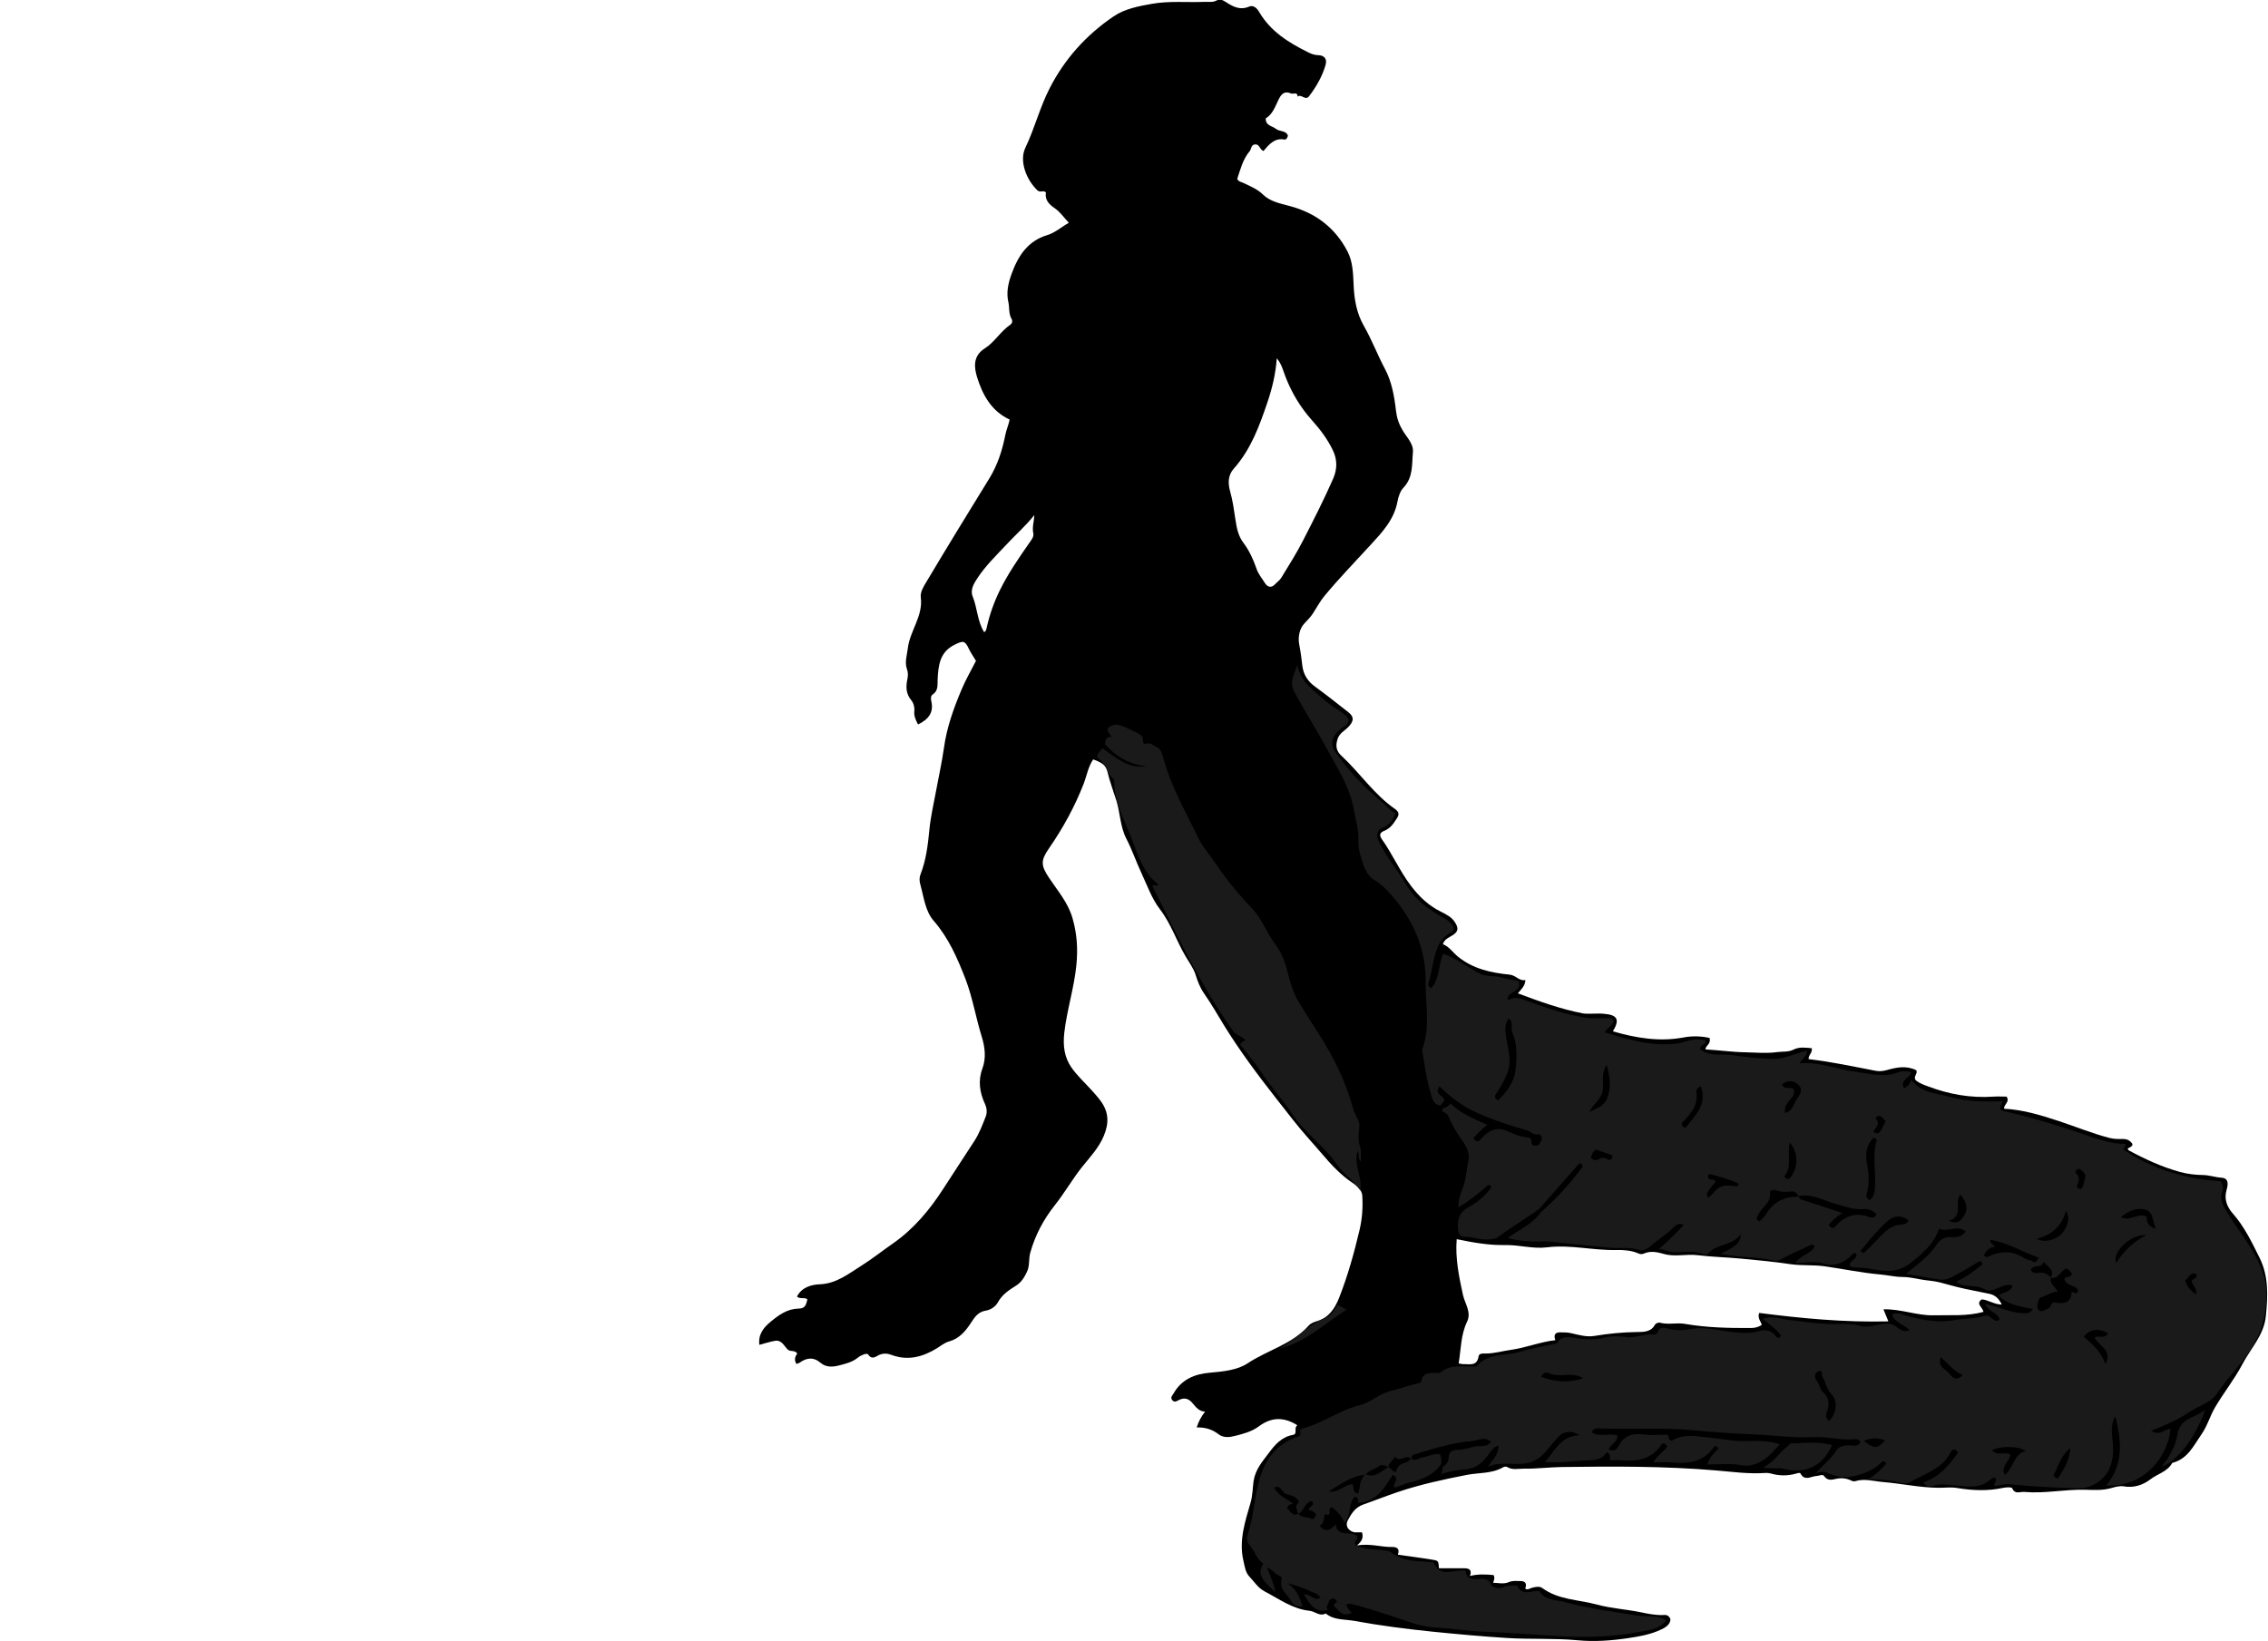 <?xml version="1.0" encoding="utf-8"?>
<!-- Generator: Adobe Illustrator 24.0.2, SVG Export Plug-In . SVG Version: 6.00 Build 0)  -->
<svg version="1.1" id="Layer_1" xmlns="http://www.w3.org/2000/svg" xmlns:xlink="http://www.w3.org/1999/xlink" x="0px" y="0px"
	 width="219.56" height="158.87" viewBox="0 0 219.56 158.87" style="enable-background:new 0 0 219.56 158.87;" xml:space="preserve">
<style type="text/css">
	.st0{fill:#1A1A1A;}
</style>
<g>
	<path d="M131.85,148.35c0.15,0.48,0.04,0.82-0.48,1.27c1.31-0.21,2.32,0.17,3.37,0.15c0.54-0.01,0.78,0.2,0.58,0.75
		c1.13,0.16,2.26,0.3,3.39,0.49c0.55,0.09,0.54,0.13,0.59,0.82c0.82,0,1.64,0,2.46,0c0.52,0,0.75,0.21,0.54,0.75
		c0.78-0.2,1.54-0.16,2.29-0.09c0.14,0.27,0.05,0.49-0.05,0.74c0.54,0.03,1.06,0.15,1.54-0.06c0.37-0.16,0.74-0.1,1.11-0.1
		c0.52,0,0.63,0.29,0.46,0.73c0.25,0.17,0.44-0.02,0.66-0.08c0.33-0.09,0.74-0.17,1,0.03c1.57,1.15,3.49,1.11,5.26,1.59
		c1.4,0.38,2.85,0.46,4.26,0.75c0.68,0.14,1.39,0.29,2.11,0.27c0.27-0.01,0.57-0.07,0.77,0.39c0,0.45-0.35,0.75-0.83,0.98
		c-1.04,0.51-2.17,0.7-3.29,0.87c-1.62,0.24-3.26,0.36-4.89,0.2c-2.28-0.21-4.57-0.07-6.85-0.22c-2.4-0.15-4.79-0.37-7.18-0.61
		c-2.54-0.26-5.09-0.59-7.6-1.05c-0.91-0.16-1.93-0.05-2.73-0.71c-0.59,0.32-1.04-0.21-1.56-0.26c-1.65-0.17-2.94-1.14-4.34-1.87
		c-0.67-0.35-1.01-0.94-1.48-1.43c-0.39-0.4-0.46-0.98-0.59-1.55c-0.46-1.99,0.18-3.81,0.7-5.64c0.2-0.7,0.19-1.4,0.29-2.09
		c0.18-1.13,0.86-1.88,1.47-2.7c0.59-0.8,1.25-1.56,2.33-1.75c0.51-0.09,0.04-0.69,0.44-0.93c-1.33-0.84-2.53-0.79-3.73,0.1
		c-0.68,0.51-1.52,0.73-2.32,0.93c-0.49,0.13-1.11,0.21-1.58-0.16c-0.61-0.47-1.29-0.69-2.12-0.66c0.18-0.59,0.44-1.05,0.81-1.53
		c-0.56-0.03-0.86-0.4-1.15-0.75c-0.39-0.48-0.79-0.68-1.4-0.37c-0.15,0.08-0.41,0.28-0.63,0c-0.22-0.28,0.04-0.47,0.13-0.64
		c0.76-1.35,2.04-1.89,3.5-2.01c1.28-0.11,2.68-0.25,3.67-0.91c1.93-1.28,4.3-1.84,5.89-3.63c0.23-0.26,0.57-0.38,0.88-0.47
		c1.11-0.35,1.67-1.21,2.07-2.2c0.85-2.15,1.47-4.38,2-6.63c0.25-1.07,0.33-2.18,0.26-3.27c-0.04-0.71-0.71-1.1-1.2-1.45
		c-1.53-1.08-2.61-2.58-3.84-3.93c-1.17-1.3-2.23-2.71-3.31-4.08c-1.78-2.27-3.51-4.59-5.03-7.05c-0.63-1.03-1.23-2.09-1.92-3.07
		c-0.42-0.61-0.63-1.18-0.84-1.85c-0.19-0.6-0.62-1.18-0.96-1.76c-0.88-1.49-1.41-3.16-2.49-4.57c-0.79-1.02-1.23-2.31-1.79-3.5
		c-0.51-1.09-0.9-2.24-1.45-3.31c-0.61-1.17-0.6-2.47-0.97-3.69c-0.3-0.96-0.66-1.9-0.89-2.88c-0.16-0.67-0.75-0.9-1.36-1.13
		c-0.49,0.71-0.62,1.58-0.93,2.38c-0.86,2.2-1.98,4.25-3.32,6.19c-0.85,1.22-0.83,1.68-0.03,2.89c0.83,1.25,1.84,2.4,2.27,3.89
		c0.44,1.5,0.54,2.99,0.38,4.58c-0.22,2.22-0.92,4.34-1.17,6.55c-0.14,1.27,0.01,2.35,0.68,3.33c0.55,0.8,1.3,1.48,1.96,2.21
		c0.32,0.35,0.63,0.7,0.91,1.09c0.77,1.07,0.78,2.13,0.28,3.33c-0.49,1.18-1.33,2.05-2.1,3.01c-0.94,1.18-1.69,2.51-2.63,3.69
		c-1.1,1.39-1.91,2.9-2.39,4.61c-0.18,0.62-0.03,1.27-0.33,1.88c-0.26,0.54-0.54,1-1.05,1.32c-0.69,0.43-1.35,0.87-1.76,1.62
		c-0.23,0.42-0.72,0.73-1.13,0.79c-0.76,0.12-1.09,0.6-1.44,1.14c-0.54,0.83-1.13,1.57-2.17,1.86c-0.44,0.12-0.82,0.45-1.22,0.69
		c-1.34,0.81-2.78,1.19-4.32,0.61c-0.41-0.15-0.76-0.18-1.17-0.02c-0.35,0.14-0.71,0.56-1.12-0.04c-0.1-0.15-0.69,0.08-0.97,0.31
		c-0.57,0.47-1.27,0.62-1.94,0.79c-0.56,0.14-1.19,0.14-1.66-0.26c-0.71-0.61-1.37-0.52-2.07-0.02c-0.08,0.05-0.18,0.07-0.29,0.11
		c-0.24-0.38-0.14-0.72,0.08-1c-0.24-0.39-0.66-0.13-0.94-0.41c-0.34-0.34-0.58-0.93-1.2-0.83c-0.49,0.08-0.96,0.24-1.53,0.39
		c-0.13-1.02,0.43-1.7,1.11-2.25c0.78-0.64,1.58-1.23,2.68-1.26c0.58-0.01,0.71-0.24,0.86-0.89c-0.27-0.24-0.67,0.01-1.01-0.27
		c0.46-0.91,1.41-1.16,2.19-1.19c1.62-0.06,2.77-1,4-1.77c1.07-0.67,2.07-1.47,3.11-2.19c2-1.39,3.55-3.25,4.86-5.28
		c0.99-1.55,2.02-3.09,3.02-4.64c0.47-0.73,0.78-1.56,1.1-2.37c0.14-0.37,0.11-0.78-0.07-1.19c-0.52-1.11-0.7-2.27-0.26-3.44
		c0.39-1.05,0.24-2.12-0.06-3.09c-0.58-1.86-0.88-3.78-1.58-5.6c-0.78-2.01-1.62-3.95-3.07-5.62c-0.82-0.94-0.95-2.26-1.28-3.45
		c-0.1-0.36-0.14-0.67,0-1.04c0.54-1.39,0.72-2.85,0.86-4.33c0.12-1.23,0.4-2.45,0.63-3.67c0.26-1.42,0.58-2.83,0.78-4.25
		c0.27-1.98,0.94-3.84,1.71-5.66c0.39-0.93,0.9-1.81,1.39-2.77c-0.21-0.37-0.49-0.74-0.69-1.17c-0.39-0.83-0.57-0.79-1.4-0.38
		c-1.42,0.71-1.55,1.99-1.62,3.32c-0.03,0.54,0.09,1.1-0.47,1.48c-0.23,0.15-0.19,0.45-0.14,0.67c0.25,1.12-0.31,1.76-1.29,2.24
		c-0.21-0.4-0.41-0.82-0.36-1.29c0.05-0.4-0.1-0.83-0.29-1.05c-0.55-0.67-0.53-1.35-0.37-2.11c0.06-0.3,0.06-0.59-0.05-0.9
		c-0.24-0.68,0-1.33,0.08-2.01c0.2-1.71,1.49-3.12,1.26-4.93c-0.07-0.54,0.27-1.06,0.53-1.5c2.01-3.37,4.06-6.72,6.12-10.06
		c0.8-1.31,1.25-2.74,1.54-4.22c0.1-0.49,0.31-0.94,0.41-1.45c-1.78-0.82-2.64-2.43-3.16-4.13c-0.26-0.87-0.44-2.01,0.75-2.76
		c0.94-0.59,1.53-1.65,2.47-2.29c0.22-0.15,0.22-0.41,0.14-0.54c-0.32-0.52-0.2-1.13-0.33-1.68c-0.2-0.88-0.02-1.78,0.31-2.68
		c0.64-1.77,1.56-3.2,3.46-3.78c0.79-0.24,1.38-0.8,2.09-1.19c-0.47-0.5-0.84-1.05-1.35-1.4c-0.59-0.4-0.98-0.82-0.87-1.54
		c-0.25-0.26-0.53,0.07-0.83-0.21c-1.07-1.02-1.77-2.84-1.16-4.11c0.9-1.88,1.4-3.91,2.35-5.76c1.46-2.86,3.56-5.18,6.2-6.97
		c1.08-0.73,2.4-0.98,3.7-1.21c1.7-0.3,3.4-0.12,5.1-0.19c0.4-0.02,0.8,0.08,1.2-0.15c0.25-0.14,0.55-0.04,0.85,0.16
		c0.67,0.44,1.37,0.83,2.26,0.45c0.4-0.17,0.74,0.12,0.97,0.51c1.1,1.89,2.86,2.98,4.74,3.91c0.3,0.15,0.6,0.27,0.96,0.28
		c0.64,0.01,0.9,0.38,0.73,0.96c-0.32,1.1-0.89,2.08-1.58,3c-0.38,0.51-0.77-0.26-1.12,0.06c-0.01-0.51-0.42-0.22-0.64-0.31
		c-0.57-0.25-0.9-0.02-1.17,0.52c-0.35,0.68-0.57,1.47-1.28,1.89c-0.01,0.73,0.63,0.72,0.98,1.01c0.35,0.29,0.97,0.13,1.17,0.66
		c-0.04,0.21-0.18,0.41-0.32,0.38c-0.99-0.19-1.51,0.49-2.05,1.11c-0.38-0.15-0.36-0.66-0.79-0.64c-0.43,0.02-0.36,0.43-0.54,0.65
		c-0.67,0.79-0.9,1.78-1.21,2.69c0.14,0.28,0.39,0.29,0.6,0.39c0.66,0.32,1.35,0.59,1.9,1.13c0.69,0.67,1.66,0.86,2.56,1.1
		c2.52,0.66,4.42,2.1,5.62,4.41c0.52,1,0.54,2.15,0.59,3.25c0.06,1.4,0.29,2.72,0.99,3.95c0.77,1.34,1.31,2.79,2.04,4.16
		c0.66,1.23,0.91,2.66,1.07,4.05c0.08,0.7,0.28,1.29,0.63,1.88c0.4,0.69,1.09,1.33,1.01,2.14c-0.11,1.17,0.04,2.43-0.91,3.43
		c-0.33,0.34-0.5,0.89-0.59,1.37c-0.33,1.76-1.52,3-2.64,4.22c-1.48,1.62-3.01,3.19-4.41,4.88c-0.43,0.51-0.74,1.11-1.11,1.68
		c-0.23,0.36-0.53,0.67-0.83,0.98c-0.52,0.54-0.65,1.38-0.51,2.09c0.13,0.66,0.22,1.34,0.29,1.98c0.1,0.96,0.6,1.61,1.27,2.09
		c1.09,0.79,2.14,1.63,3.2,2.46c0.57,0.45,0.54,0.88-0.08,1.49c-0.34,0.34-0.77,0.51-0.97,1.09c-0.23,0.69-0.11,1.18,0.34,1.6
		c1.8,1.66,3.17,3.76,5.2,5.17c0.44,0.31,0.42,0.58,0.2,0.91c-0.31,0.48-0.61,0.96-1.19,1.2c-0.35,0.14-0.61,0.34-0.27,0.82
		c1.03,1.45,1.74,3.1,2.82,4.52c0.79,1.04,1.71,1.92,2.89,2.5c0.53,0.27,1.07,0.52,1.4,1.08c0.33,0.55,0.29,0.86-0.28,1.22
		c-0.34,0.22-0.75,0.34-0.92,0.85c0.6,0.23,0.95,0.78,1.44,1.19c1.48,1.21,3.23,1.58,5.03,1.76c0.6,0.06,0.92,0.65,1.52,0.52
		c-0.03,0.59-0.41,0.9-0.73,1.29c2.08,0.78,4.13,1.52,6.29,1.94c0.27,0.05,0.55,0.02,0.82,0.03c0.41,0,0.83-0.03,1.23,0.01
		c1.31,0.11,1.54,0.56,0.86,1.7c2.26,0.65,4.5,1.03,6.85,0.59c0.83-0.16,1.74-0.13,2.51,0.05c0.16,0.62-0.39,0.7-0.4,1.11
		c1.31,0.07,2.61,0.26,3.93,0.28c1,0.02,2,0.12,3-0.02c0.53-0.07,1.1,0.01,1.59-0.24c0.59-0.3,1.18-0.18,1.77-0.14
		c0.1,0.44-0.35,0.68-0.3,1.06c2.19,0.25,4.34,0.72,6.49,1.13c0.36,0.07,0.73,0.03,1.11-0.08c0.9-0.25,1.83-0.45,2.79,0.01
		c0.28,0.29-0.42,0.7,0.07,1.06c0.34,0.24,0.7,0.37,1.08,0.51c2.05,0.78,4.16,1.15,6.35,1c0.44-0.03,0.88,0,1.27,0
		c0.34,0.52-0.24,0.71-0.25,1.17c1.81,0.09,3.53,0.61,5.23,1.17c1.65,0.54,3.26,1.21,4.95,1.65c0.45,0.12,0.88,0.12,1.31,0.11
		c0.43-0.01,0.72,0.15,0.95,0.49c-0.01,0.29-0.31,0.3-0.47,0.46c0.04,0.06,0.07,0.13,0.12,0.16c1.59,0.86,3.23,1.61,4.97,2.09
		c0.71,0.19,1.46,0.28,2.2,0.29c0.62,0.01,1.19,0.22,1.81,0.26c0.79,0.05,0.58,0.83,0.47,1.22c-0.26,0.9,0.1,1.66,0.59,2.22
		c1.14,1.29,1.86,2.8,2.61,4.31c0.9,1.81,0.8,3.72,0.61,5.65c-0.18,1.84-1.48,3.14-2.28,4.67c-0.76,1.45-1.81,2.75-2.64,4.17
		c-0.49,0.83-0.74,1.79-1.31,2.6c-0.77,1.11-1.34,2.4-2.83,2.77c-0.46,0.86-1.44,1.06-2.14,1.61c-0.68,0.52-1.58,0.84-2.56,0.66
		c-0.35-0.06-0.81,0.05-1.17,0.16c-0.88,0.26-1.76,0.19-2.64,0.17c-1.95-0.04-3.87,0.39-5.82,0.21c-0.39-0.04-0.9,0.28-1.17-0.36
		c-0.05-0.12-0.59-0.09-0.88-0.03c-1.49,0.32-2.96,0.26-4.45,0.01c-0.6-0.1-1.23-0.01-1.85-0.02c-1.8-0.02-3.55-0.41-5.33-0.56
		c-0.88-0.07-1.78-0.36-2.68-0.08c-0.11,0.04-0.28,0-0.39-0.06c-0.5-0.24-0.98-0.28-1.53-0.15c-0.34,0.08-0.78,0.18-1.09-0.28
		c-0.15-0.22-0.49-0.02-0.75-0.01c-0.51,0.02-1.13,0.53-1.54-0.24c-0.06-0.12-0.3-0.03-0.48,0.02c-0.77,0.21-1.54,0.21-2.31,0
		c-0.24-0.07-0.47-0.09-0.71-0.07c-1.57,0.1-3.14-0.12-4.69-0.25c-4.98-0.42-9.96-0.4-14.94-0.33c-1.21,0.02-2.44,0.18-3.66,0.16
		c-0.53-0.01-1.09,0.16-1.6-0.16c-0.09-0.06-0.29-0.04-0.39,0.02c-1.09,0.64-2.34,0.51-3.51,0.74c-2.27,0.44-4.52,0.93-6.72,1.67
		c-1.12,0.38-2.22,0.82-3.34,1.21c-0.78,0.28-1.14,0.9-1.48,1.53c-0.27,0.51,0.05,1.01,0.63,1.15
		C131.39,148.36,131.6,148.34,131.85,148.35z M193.79,126.3c-0.29-0.57-0.62-0.93-1.26-1.05c-0.77-0.15-1.54-0.31-2.3-0.47
		c-0.81-0.17-1.64-0.42-2.46-0.63c-0.63-0.16-1.29-0.17-1.93-0.3c-0.55-0.11-1.17-0.22-1.66-0.22c-0.74,0-1.43-0.18-2.14-0.24
		c-1.8-0.16-3.58-0.53-5.37-0.79c-1.12-0.16-2.25-0.05-3.35-0.21c-1.6-0.24-3.22-0.39-4.82-0.54c-1.38-0.13-2.8-0.16-4.16-0.33
		c-1.1-0.13-2.19,0.19-3.27-0.12c-0.64-0.18-1.3-0.33-1.97-0.02c-0.14,0.06-0.36,0.04-0.5-0.03c-0.67-0.3-1.43-0.34-2.08-0.33
		c-2.26,0.06-4.49-0.54-6.76-0.26c-1.37,0.17-2.7-0.25-4.07-0.22c-1.55,0.03-3.08-0.24-4.67-0.57c-0.15,1.85,0.22,3.63,0.61,5.41
		c0.19,0.85,0.84,1.66,0.39,2.59c-0.61,1.27-0.58,2.66-0.81,4.03c0.18,0.03,0.31,0.07,0.44,0.07c0.61-0.02,1.34,0.23,1.49-0.76
		c0.05-0.31,0.43-0.27,0.71-0.27c0.81,0,1.59-0.24,2.39-0.35c1.47-0.2,2.85-0.78,4.33-0.94c-0.17-0.46-0.07-0.76,0.46-0.76
		c0.37,0,0.73,0,1.11,0.09c0.72,0.17,1.49,0.38,2.19,0.26c1.38-0.23,2.74-0.36,4.14-0.38c0.63-0.01,1.36,0.02,1.75-0.72
		c0.06-0.11,0.32-0.22,0.45-0.19c0.81,0.23,1.64-0.02,2.44,0.12c2.12,0.37,4.26,0.41,6.4,0.4c0.39,0,0.73-0.09,1.04-0.3
		c-0.08-0.35-0.43-0.63-0.25-1.16c4.11,0.53,8.25,0.92,12.51,0.82c-0.17-0.42-0.28-0.69-0.48-1.17c1.71-0.04,3.23,0.61,4.82,0.58
		c1.62-0.04,3.24,0.11,4.86-0.33c-0.04-0.43-0.8-0.77-0.16-1.21C192.5,125.85,193.06,126.3,193.79,126.3z M123.6,34.69
		c-0.1,1.47-0.43,2.86-0.9,4.25c-0.78,2.3-1.6,4.56-3.25,6.42c-0.57,0.63-0.59,1.4-0.37,2.19c0.26,0.91,0.38,1.84,0.52,2.76
		c0.12,0.79,0.26,1.56,0.77,2.24c0.57,0.75,0.96,1.62,1.27,2.51c0.18,0.53,0.53,0.93,0.81,1.38c0.25,0.4,0.62,0.53,1.01,0.1
		c0.18-0.2,0.43-0.36,0.57-0.59c0.73-1.2,1.49-2.39,2.13-3.65c1.01-1.97,2.02-3.95,2.91-5.98c0.41-0.95,0.38-1.88-0.05-2.75
		c-0.51-1.06-1.23-2.01-2.01-2.88c-1.09-1.22-1.91-2.57-2.52-4.1C124.23,35.95,124.09,35.24,123.6,34.69z M100.13,49.87
		c-0.87,1.09-1.9,1.98-2.82,2.98c-0.94,1-1.92,1.96-2.68,3.11c-0.34,0.52-0.73,1.13-0.47,1.78c0.46,1.13,0.45,2.4,1.11,3.46
		c0.19-0.08,0.21-0.27,0.26-0.48c0.28-1.25,0.71-2.45,1.27-3.59c0.8-1.62,1.83-3.11,2.86-4.59c0.19-0.28,0.44-0.55,0.37-0.91
		C99.9,51.03,100.11,50.48,100.13,49.87z"/>
	<path class="st0" d="M139.53,141.72c-0.75,1.08-1.84,1.54-3.09,1.81c-0.5,0.11-0.96,0.42-1.49,0.48c-0.12-0.42,0.62-0.79-0.11-1.23
		c-0.8,1.18-1.47,2.59-3.33,2.71c-0.08-0.07,0.08-0.51-0.33-0.59c-0.72,0.66-0.31,1.82-1.03,2.53c-0.25-0.62-0.67-1.1-1.16-1.48
		c-0.6-0.17,0.11,1.04-0.71,0.62c-0.18,0.39-0.03,0.89-0.54,1.15c0.67,0.77,1.12,0.31,1.56-0.14c0.17,1.35,1.52,0.55,2.07,1.15
		c0.17,0.34-0.38,0.4-0.16,0.86c1.05,0.54,2.37,0.34,3.31,0.6c1.41,1.12,2.89,0.9,4.26,1.08c0.67,1.59,2,0.61,3.11,0.81
		c0.04,0.65,0.45,0.84,1.09,0.8c0.51-0.04,1.03-0.17,1.37,0.53c0.16,0.33,0.8,0.44,1.22,0.24c0.44-0.21,0.87-0.11,1.3-0.15
		c0.48,1.08,1.38,0.48,2.15,0.53c0.55,0.94,1.62,0.84,2.49,1.08c2.33,0.63,4.74,0.94,7.12,1.32c0.86,0.14,1.82-0.12,2.66,0.46
		c-0.7,0.89-1.73,0.94-2.65,1.11c-2.52,0.48-5.07,0.55-7.62,0.41c-2.47-0.14-4.94-0.35-7.42-0.44c-1.51-0.05-3.02-0.32-4.54-0.39
		c-1.69-0.07-3.24-0.8-4.84-1.29c-1.15-0.35-2.28-0.75-3.46-1.01c-0.2-0.05-0.31,0.03-0.45,0.08c-0.28-0.08-0.57-0.16-0.85-0.24
		c-0.18-0.44-0.45-0.46-0.79-0.17c-0.28-0.08-0.57-0.16-0.85-0.24c-0.18-0.44-0.62-0.49-0.97-0.65c-0.7-0.33-1.42-0.61-2.24-0.78
		c0.89,0.51,1.19,1.35,1.5,2.23c-0.51,0.1-0.9-0.11-1.15-0.56c-0.37-0.66-1.21-1.12-0.86-2.09c0.03-0.07-0.12-0.27-0.23-0.3
		c-0.47-0.15-0.68-0.64-1.22-0.8c0.32,0.76,0.63,1.51,0.85,2.41c-1.5-1.29-1.77-1.91-1.2-2.77c-0.65-0.44-0.82-1.24-1.34-1.82
		c-0.23-0.25-0.31-0.56-0.17-1c0.62-1.88,0.64-3.9,1.27-5.78c0.56-1.68,1.6-2.93,3.28-3.61c0.21-0.09,0.67-0.07,0.53-0.58
		c-0.06-0.22,0.2-0.31,0.4-0.36c1.87-0.53,3.46-1.73,5.33-2.2c1.11-0.28,1.91-1.1,2.98-1.37c0.84-0.21,1.67-0.49,2.51-0.71
		c0.2-0.05,0.47-0.06,0.51-0.27c0.17-0.84,0.8-0.78,1.41-0.78c0.17,0,0.38,0.02,0.5-0.08c0.87-0.72,1.89-0.53,2.88-0.54
		c0.2,0,0.5,0.04,0.6-0.07c1.12-1.28,2.76-0.93,4.14-1.35c1.02-0.31,2.08-0.49,3.13-0.73c0.16-0.04,0.39-0.04,0.47-0.14
		c0.6-0.85,1.36-0.49,2.16-0.41c0.79,0.09,1.61,0.11,2.44-0.1c0.65-0.16,1.37-0.15,2.04-0.05c0.96,0.14,1.83-0.36,2.77-0.25
		c0.16,0.02,0.29-0.12,0.32-0.22c0.19-0.59,0.7-0.44,1.02-0.35c0.85,0.25,1.65,0.13,2.5,0c1.11-0.16,2.22,0.15,3.33,0.28
		c0.96,0.11,1.95,0.25,2.84-0.01c0.78-0.22,1.27-0.15,1.75,0.44c0.12,0.14,0.27,0.37,0.52-0.03c-0.42-0.62-1.09-1.06-1.78-1.63
		c0.97-0.34,1.81,0.04,2.63,0.12c1.31,0.14,2.61,0.36,3.93,0.38c0.95,0.02,1.89-0.09,2.84,0.18c0.83,0.24,1.67-0.16,2.52-0.21
		c0.45-0.03,0.71,0.07,1.06,0.32c0.28,0.21,0.65,0.58,1.25,0.3c-0.59-0.58-1.43-0.7-1.72-1.49c0.59-0.32,1.1,0.04,1.57,0.16
		c1.44,0.35,2.85,0.64,4.37,0.38c1.02-0.18,2.08-0.14,3.09-0.44c0.27-0.08,0.44,0.1,0.63,0.25c0.22,0.16,0.47,0.39,0.78,0.12
		c-0.24-0.71-1.12-0.77-1.43-1.53c1.47,0.33,2.77,1.05,4.24,0.89c0.1-0.01,0.19-0.17,0.42-0.37c-1.23-0.27-2.43-0.37-3.32-1.31
		c0.38-0.38,1.11-0.25,1.34-0.97c-1-0.33-1.89,0.87-2.73,0.35c-0.87-0.54-1.89-0.01-2.73-0.74c0.95-0.38,1.75-1.03,2.54-1.68
		c-0.07-0.36-0.28-0.3-0.51-0.16c-0.82,0.51-1.65,1-2.52,1.44c-0.4,0.2-0.72,0.26-1.08,0.21c-1.05-0.15-2.09-0.35-3.29-0.56
		c1.17-0.95,2.26-1.73,3.01-2.88c0.31-0.47,0.8-0.71,1.41-0.67c0.53,0.04,1.01-0.05,1.36-0.54c-0.82-0.71-1.75,0.13-2.57-0.28
		c-0.54,1.54-1.66,2.45-2.85,3.38c-1.3,1.01-2.69,0.72-4.05,0.47c-0.58-0.11-1.16-0.02-1.72-0.19c-0.27-0.6,0.87-0.64,0.55-1.29
		c-0.33-0.04-0.42,0.23-0.58,0.37c-0.76,0.62-1.5,0.97-2.58,0.63c-0.77-0.25-1.69-0.05-2.69-0.05c0.53-0.79,1.47-0.86,1.86-1.56
		c-0.11-0.26-0.26-0.24-0.49-0.13c-0.87,0.43-1.77,0.8-2.62,1.27c-0.3,0.17-0.59,0.25-0.87,0.18c-1.67-0.4-3.41-0.26-5.13-0.65
		c1.51-0.68,1.94-1.06,1.96-1.9c-0.82,1.18-2.31,0.88-3.13,1.86c-0.08,0.1-0.35,0.12-0.48,0.07c-0.93-0.36-1.89-0.17-2.83-0.17
		c-0.53,0-0.95-0.34-1.5-0.3c0.84-0.74,1.64-1.48,2.42-2.35c-0.56-0.26-0.86,0.12-1.08,0.33c-0.68,0.67-1.51,1.15-2.2,1.78
		c-0.36,0.33-0.76,0.4-1.13,0.29c-0.91-0.29-1.83-0.1-2.74-0.19c-1.95-0.18-3.89-0.4-5.84-0.6c-0.1-0.01-0.21-0.02-0.31-0.01
		c-1.22,0.01-2.45,0.04-3.74-0.34c1.12-0.81,2.45-1.36,3.25-2.53c1.46-1.27,2.76-2.69,3.91-4.24c0.21-0.29,0.01-0.33-0.2-0.48
		c-1.32,1.49-2.63,2.99-3.95,4.48c-1.34,0.9-2.68,1.78-4,2.71c-0.26,0.18-0.5,0.16-0.76,0.2c-0.83,0.1-1.6-0.26-2.43-0.25
		c-0.36,0.01-0.61-0.26-0.64-0.74c-0.05-0.95,0.11-1.64,1.06-2.14c0.85-0.45,1.6-1.12,2.18-1.91c-0.18-0.36-0.33-0.21-0.53-0.03
		c-0.81,0.71-1.67,1.35-2.65,1.98c-0.04-0.73,0.2-1.33,0.41-1.89c0.33-0.87,0.36-1.77,0.55-2.66c0.15-0.68-0.19-1.35-0.59-1.91
		c-0.53-0.74-0.99-1.51-1.34-2.35c-0.08-0.2-0.28-0.36-0.52-0.46c-0.29-0.12,0.05-0.25,0.03-0.39c0.32,0.05,0.47-0.24,0.71-0.38
		c1,0.97,2.28,1.47,3.54,2.04c-0.54,0.4-0.96,0.86-1.36,1.3c0.4,0.56,0.63,0.18,0.84-0.05c0.74-0.78,1.54-1.11,2.61-0.58
		c0.53,0.26,1.11,0.47,1.71,0.54c0.25,0.03,0.47,0.06,0.46,0.39c-0.01,0.36,0.2,0.46,0.5,0.41c0.32-0.05,0.39-0.33,0.49-0.58
		c0.13-0.33-0.24-0.54-0.31-0.52c-0.45,0.12-0.72-0.26-1.07-0.36c-1.69-0.5-3.38-1.03-5-1.78c-1.33-0.61-2.45-1.46-3.5-2.5
		c-0.56,0.78,0.39,0.88,0.48,1.35c-0.11,0.15-0.23,0.31-0.35,0.48c-0.62,0.05-0.8-0.56-0.9-0.87c-0.47-1.46-0.67-2.99-0.92-4.51
		c0.83-2.12,0.32-4.32,0.35-6.48c0.04-3.14-1.1-5.89-3.15-8.29c-0.55-0.64-1.08-1.22-1.83-1.66c-0.8-0.47-1.07-1.47-1.32-2.32
		c-0.15-0.49-0.24-1.07-0.22-1.59c0.05-0.96-0.25-1.82-0.4-2.73c-0.37-2.29-1.62-4.16-2.68-6.12c-0.91-1.68-1.93-3.3-2.86-4.98
		c-0.67-1.2-0.63-1.31,0.04-3.09c0.25,1.61,1.5,2.42,2.56,3.36c0.57,0.51,1.25,0.9,1.87,1.36c0.71,0.52,0.72,0.83-0.01,1.32
		c-0.23,0.16-0.43,0.33-0.61,0.53c-0.51,0.59-0.59,1.23-0.15,1.86c1.34,1.9,2.93,3.57,4.73,5.03c0.37,0.3,0.6,0.75,1.1,0.88
		c-0.2,0.66-0.52,1.14-1.18,1.41c-0.57,0.23-0.74,0.66-0.43,1.33c0.72,1.53,1.81,2.8,2.67,4.24c0.84,1.39,2.1,2.37,3.52,3.13
		c0.34,0.18,0.62,0.41,0.87,0.68c0.26,0.28,0.25,0.61-0.07,0.78c-1.31,0.69-1.51,1.99-1.79,3.23c-0.12,0.55-0.2,1.12-0.39,1.65
		c-0.09,0.26,0.06,0.38,0.26,0.53c0.85-0.95,0.68-2.26,1.16-3.34c1.34,0.42,2.39,1.39,3.65,1.96c0.65,0.3,1.33,0.12,1.99,0.33
		c0.51,0.16,1.1,0.26,1.66,0.34c0.41,1.08-1,0.96-1.06,1.73c0.02,0.03,0.1,0.13,0.1,0.12c0.6-0.37,1.14-0.16,1.74,0.06
		c1.88,0.7,3.78,1.35,5.78,1.65c0.57,0.09,1.16,0.03,1.74,0.06c0.32,0.02,0.7-0.13,0.94,0.26c-0.17,0.46-0.66,0.66-0.9,1.09
		c2.26,0.72,4.53,1.37,6.93,1.1c0.79-0.09,1.54-0.53,2.38-0.39c0.16,0.03,0.34-0.03,0.48,0.14c0.02,0.38-0.53,0.29-0.55,0.79
		c0.93,0.76,2.16,0.42,3.26,0.59c1.2,0.19,2.42,0.29,3.64,0.35c1.23,0.06,2.27-0.54,3.43-0.8c0.06,0.52-0.43,0.75-0.72,1.23
		c0.83-0.08,1.52,0.01,2.22,0.14c1.09,0.21,2.15,0.54,3.25,0.68c1.39,0.18,2.77,0.6,4.17,0.02c0.34-0.14,0.78-0.02,1.17-0.02
		c-0.04,0.63-1.16,0.76-0.68,1.6c0.36-0.21,0.58-0.44,0.7-0.82c0.98,1.29,2.46,1.27,3.76,1.65c1.64,0.47,3.35,0.46,5.06,0.42
		c-0.34,0.83-0.35,0.84,0.51,1.04c2.25,0.5,4.45,1.18,6.65,1.91c1.54,0.51,3.09,1.17,4.75,1.18c0.11,0.26-0.21,0.34-0.19,0.55
		c2.87,1.94,6.09,2.85,9.41,3.06c0.26,0.4,0.26,0.72,0.17,0.94c-0.35,0.87,0.15,1.55,0.53,2.19c0.86,1.42,1.94,2.7,2.71,4.19
		c0.56,1.08,1.02,2.27,1.03,3.43c0.01,1.65-0.28,3.31-1.12,4.84c-1.02,1.87-2.58,3.31-3.75,5.06c-0.52,0.78-1.71,1.11-2.57,1.68
		c-1.12,0.75-2.34,1.29-3.73,1.83c0.84,0.55,1.3-0.18,1.87-0.18c-0.17,2.49-2.42,5.69-6.22,5.48c1.72-2.07,1.47-4.36,0.89-6.69
		c-0.5,0.81-0.34,1.69-0.25,2.54c0.12,1.21-0.06,2.43-0.83,3.29c-0.56,0.63-1.44,1.14-2.48,1.12c-2.27-0.04-4.54-0.16-6.8-0.39
		c-0.44-0.04-0.89,0.21-1.34,0.15c-0.14-0.28,0.24-0.3,0.12-0.71c-0.1-0.21-0.44,0.04-0.58,0.16c-1.03,0.9-2.27,0.59-3.42,0.52
		c-0.67-0.04-1.3-0.19-1.98,0.02c-0.28,0.09-0.69,0.16-1.05-0.31c1.52-0.5,2.49-1.61,3.39-2.91c-0.24-0.28-0.5-0.47-0.76,0.04
		c-0.83,1.61-2.54,2.03-3.93,2.87c-0.35,0.21-0.97,0.01-1.46-0.09c-0.75-0.15-1.51-0.22-2.55-0.22c0.81-0.5,1.28-1,1.73-1.49
		c-0.14-0.29-0.28-0.32-0.48-0.12c-0.74,0.75-1.74,1.11-2.68,1.31c-0.64,0.14-1.52,0.11-2.17-0.17c-0.53-0.23-0.95-0.39-1.5-0.07
		c0.66-0.83,1.48-1.38,2-2.23c0.26-0.43,0.76-0.5,1.26-0.51c0.38,0,0.84,0.19,1.08-0.31c-0.12-0.19-0.26-0.32-0.5-0.29
		c-1.38,0.15-2.73-0.28-4.1-0.2c-1.92,0.11-3.81-0.19-5.72-0.26c-1.99-0.07-4-0.22-5.98-0.41c-2.96-0.28-5.92-0.04-8.87-0.17
		c-0.3-0.01-0.63-0.08-0.85,0.36c0.77,0.57,1.7,0.04,2.5,0.32c0.03,0.62-0.63,0.82-0.85,1.34c0.45,0.27,0.77,0.05,0.93-0.27
		c0.54-1.08,1.39-1.3,2.51-1.16c0.74,0.1,1.51,0.02,2.26,0.02c0.14,0.21,0.07,0.54,0.4,0.59c1.13-0.71,2.39-0.43,3.56-0.32
		c1.14,0.1,2.26,0.36,3.42,0.35c1.15-0.01,2.31-0.1,3.48,0.31c-0.61,0.66-1.15,1.37-2.03,1.77c-0.6,0.27-1.11,0.38-1.82,0.24
		c-1.01-0.2-2.09-0.05-3.17-0.05c0.19-0.7,0.67-1.09,1.07-1.53c-0.12-0.19-0.25-0.42-0.45-0.13c-1,1.4-2.41,1.61-3.98,1.46
		c-0.58-0.06-1.16-0.01-1.84-0.01c0.33-0.68,0.98-1,1.33-1.55c-0.17-0.21-0.38-0.47-0.58-0.16c-0.95,1.44-2.35,1.64-3.9,1.51
		c-0.34-0.03-0.68,0-1.05,0c-0.08-0.27,0.12-0.63-0.34-0.78c-0.48,0.79-1.26,0.76-2.1,0.8c-1.25,0.05-2.5,0.28-3.87,0.14
		c0.97-1.07,1.51-2.53,3.34-2.58c-0.61-0.46-1.44-0.42-1.9,0.01c-0.42,0.39-0.77,0.85-1.14,1.3c-0.59,0.72-1.22,1.31-2.32,1.43
		c-1.16,0.13-2.34-0.21-3.49,0.3c0.4-0.67,1.04-1.12,1-2.06c-0.45,0.18-0.67,0.47-0.87,0.75c-0.57,0.84-1.2,1.46-2.33,1.57
		c-0.75,0.07-1.52,0.16-2.31,0.46c0.06-0.34,0.09-0.53,0.13-0.72c0.37-0.18,0.55-0.56,0.57-0.9c0.02-0.56,0.37-0.72,0.77-0.73
		c0.55-0.01,1.1-0.14,1.58-0.29c0.56-0.17,1.29,0.13,1.76-0.48c-0.64-0.58-1.25-0.13-1.86-0.08c-1.85,0.15-3.61,0.69-5.37,1.23
		c-0.28,0.09-0.54,0.13-0.49,0.5c-0.12-0.07-0.24-0.19-0.35-0.19c-0.41,0.02-0.83,0.46-1.23-0.03c-0.2,0.37-0.63,0.59-0.67,1.06
		c-0.24-0.28-0.7-0.3-0.85-0.18c-0.42,0.34-1,0.41-1.33,0.86c-1.38,0.11-2.45,0.94-3.58,1.63c0.89,0.16,1.48-0.62,2.29-0.72
		c0.22,0.27-0.08,0.8,0.56,0.93c0.22-0.62,0.11-1.4,0.71-1.88c0.92,0.41,1.51-0.3,2.19-0.67c0.32,0.02,0.38,0.49,0.8,0.43
		c0.04-0.51,0.41-0.76,0.86-0.88c0.25-0.07,0.41-0.22,0.57-0.4c0.41,0.32,0.76-0.06,1.13-0.12c0.54-0.08,1.05-0.42,1.7-0.28
		C139.53,141.12,139.53,141.42,139.53,141.72z M125.71,146.53c0.28,0.5,0.86,0.27,1.25,0.53c0.14,0.09,0.3-0.11,0.39-0.26
		c0.11-0.19-0.03-0.33-0.16-0.42c-0.15-0.1-0.34-0.14-0.51-0.2c0.03-0.31,0.49-0.37,0.43-0.7c-0.23-0.31-0.34-0.07-0.5,0.03
		c-0.4,0.27-0.44,0.85-0.92,1.04c-0.13-0.4-0.41-0.81,0.07-1.11c-0.26-0.62-0.83-0.65-1.28-0.81c-0.4-0.14-0.48-0.94-1.13-0.6
		c0.38,0.79,1.16,1.01,1.85,1.56c-0.35,0.04-0.54,0.15-0.61,0.44C124.94,146.23,125.07,146.91,125.71,146.53z M198.5,123.71
		c0.48-0.78-0.27-1.02-0.66-1.55c-0.22,0.69-0.99,0.21-1.24,0.76c0.18,0.42,0.56,0.33,0.88,0.3c0.46-0.04,0.78,0.14,1.06,0.47
		c-0.15,0.64,0.47,0.9,0.66,1.37c-0.6-0.03-1.05,0.41-1.61,0.54c-0.28,0.06-0.46,0.95-0.29,1.16c0.31,0.38,0.6,0.06,0.91-0.03
		c0.34-0.1,0.31-0.51,0.59-0.65c1.18,0.24,1.72-0.05,1.75-1.01c0.22,0.02,0.52,0.33,0.64-0.1c-0.22-0.65-1.25-0.39-1.34-1.2
		c0.19-0.22,0.63-0.05,0.73-0.45c-0.15-0.2-0.28-0.45-0.6-0.5C199.46,123.1,199.26,123.87,198.5,123.71z M174.14,115.78
		c-0.17-0.22-0.42-0.46-0.65-0.43c-0.57,0.07-1.11,0.06-1.65-0.13c-0.2-0.07-0.53,0.06-0.5,0.22c0.17,1-0.77,1.39-1.09,2.11
		c-0.08,0.19-0.4,0.46,0.08,0.7c0.23-0.25,0.5-0.45,0.7-0.78c0.54-0.92,1.38-1.44,2.42-1.59c0.24-0.03,0.5,0.08,0.72-0.13
		c-0.04,0.23,0.05,0.34,0.29,0.41c1.26,0.4,2.51,0.82,3.9,1.28c-0.61,0.38-1.01,0.74-1.32,1.16c0.34,0.5,0.56,0.23,0.77,0
		c0.88-0.94,1.92-1.24,3.14-0.77c0.33,0.12,0.56,0.06,0.71-0.31c-0.37-0.3-0.74-0.51-1.21-0.46c-0.92,0.1-1.76-0.23-2.63-0.47
		C176.6,116.26,175.47,115.56,174.14,115.78z M145.02,106.54c0.83-0.82,1.56-1.75,1.69-2.91c0.13-1.23,0.2-2.51-0.32-3.71
		c-0.18-0.42,0.19-0.99-0.35-1.31c-0.36,0.52-0.35,0.97-0.24,1.78c0.16,1.15,0.59,2.29,0.13,3.48c-0.28,0.72-0.66,1.38-1.09,2.01
		C144.66,106.15,144.68,106.3,145.02,106.54z M181,116.19c0.44-0.35,0.49-0.83,0.52-1.35c0.09-1.46-0.28-2.94,0.15-4.4
		c0.04-0.12-0.12-0.29-0.32-0.29c-0.62,0.68-0.81,1.5-0.64,2.36c0.21,1.04,0.3,2.06-0.01,3.09
		C180.62,115.86,180.76,116.05,181,116.19z M197.38,121.76c-1.59-0.54-2.99-1.46-4.71-1.73c0.02,0.46,0.35,0.46,0.46,0.66
		c-0.54,0.08-0.85,0.41-1.07,0.82c0.09,0.1,0.11,0.14,0.14,0.15c0.06,0.02,0.14,0.05,0.19,0.03c1.22-0.57,2.43-0.66,3.59,0.13
		c0.27,0.18,0.58,0.14,0.84,0.33C197.02,122.3,197.18,122.06,197.38,121.76z M177.05,137.59c0.76-0.71,0.89-1.94,0.24-2.62
		c-0.46-0.48-0.54-1.14-0.87-1.68c-0.11-0.18,0.1-0.65-0.34-0.54c-0.39,0.09-0.47,0.6-0.26,0.84c0.32,0.37,0.31,0.88,0.69,1.22
		c0.54,0.47,0.62,1.12,0.38,1.77C176.75,136.93,176.69,137.23,177.05,137.59z M184.75,118.13c-0.72-0.5-1.39-0.49-2.04,0.1
		c-0.97,0.87-1.77,1.88-2.58,2.86c0.17,0.24,0.29,0.25,0.44,0.1c0.4-0.41,0.83-0.81,1.22-1.23c0.62-0.66,1.22-1.33,2.22-1.4
		C184.25,118.54,184.58,118.56,184.75,118.13z M203.82,132.05c0.75-1.32-0.66-1.74-1.05-2.57c0.43-0.22,1.01,0.19,1.3-0.4
		c-0.88-0.52-1.78-0.41-2.34,0.33C202.58,130.15,203.43,130.91,203.82,132.05z M192.84,140.41c0.54,0.6,1.25,0.09,1.78,0.42
		c-0.07,0.66-0.97,1.11-0.54,1.96c0.88-0.69,0.83-2.01,2.03-2.32C195.39,139.98,193.62,139.97,192.84,140.41z M155.54,103.09
		c-0.61,0.96-0.24,1.8-0.4,2.57c-0.17,0.83-0.93,1.24-1.27,1.98c0.66-0.29,1.39-0.56,1.69-1.24
		C155.99,105.4,155.89,104.35,155.54,103.09z M168.24,114.84c0.02-0.08,0.04-0.17,0.06-0.25c-0.88-0.43-1.85-0.67-2.79-0.93
		c-0.04-0.01-0.23,0.13-0.13,0.38c0.06,0.29,0.59,0,0.69,0.36c-0.96,1.22-0.96,1.22-0.66,1.56c0.4-0.37,0.74-0.89,1.21-1.07
		C167.09,114.69,167.7,114.84,168.24,114.84z M197.15,119.93c0.8,0.45,1.97,0.08,2.5-0.55c0.58-0.69,0.77-1.61,0.34-2.14
		C199.6,118.62,198.76,119.54,197.15,119.93z M208.73,118.96c-0.39-0.6-0.17-1.58-1.03-1.84c-0.84-0.25-1.61,0.11-2.39,0.71
		c0.91,0.47,1.68-0.47,2.5-0.04C207.77,118.4,208.08,118.8,208.73,118.96z M164.66,105.18c-0.46,0.16-0.46,0.43-0.43,0.66
		c0.12,0.8-0.21,1.45-0.66,2.05c-0.18,0.25-0.41,0.46-0.62,0.68c-0.29,0.3-0.1,0.47,0.2,0.65
		C164.05,108.03,165.31,106.99,164.66,105.18z M172.81,107.76c0.81-0.24,0.83-0.96,1.18-1.42c0.29-0.39,0.6-0.9,0.06-1.36
		c-0.51-0.44-1.03-0.37-1.54-0.01c0.22,0.63,0.84,0.17,1.13,0.48c0.17,0.5-0.15,0.76-0.41,1.09
		C172.99,106.85,172.71,107.2,172.81,107.76z M153.27,133.45c-1.03-0.71-2.26-0.01-3.32-0.51c-0.15-0.07-0.34-0.07-0.49,0.03
		c-0.08,0.05-0.13,0.15-0.27,0.32C150.57,133.83,151.91,133.87,153.27,133.45z M172.72,113.9c0.39,0.45,0.57,0.19,0.75-0.09
		c0.63-0.98,0.59-2.22-0.2-3.2C172.96,111.78,173.54,113,172.72,113.9z M188.67,118.18c0.74,0.39,1.12,0.04,1.42-0.4
		c0.46-0.66,0.35-1.35-0.31-2.13C189.15,116.39,190.13,117.79,188.67,118.18z M204.86,122.28c0.75-1.16,1.61-2.04,2.93-2.7
		C206.32,119.43,204.43,121.21,204.86,122.28z M200.41,140.21c-0.87,0.66-1.13,1.68-1.59,2.58c-0.06,0.12,0.13,0.28,0.4,0.36
		C199.77,142.25,200.38,141.37,200.41,140.21z M187.88,131.39c-0.34,0.96,0.48,1.16,0.81,1.57c0.27,0.34,0.66,0.85,1.31,0.17
		C189.17,132.76,188.65,132.09,187.88,131.39z M153.99,112.09c0.33,0.28,0.55,0.27,0.82,0.11c0.24-0.14,0.52-0.13,0.77,0.02
		c0.33,0.19,0.46,0.03,0.53-0.36c-0.54-0.19-1.09-0.38-1.62-0.57c-0.11,0.1-0.21,0.16-0.25,0.24
		C154.14,111.71,154.08,111.89,153.99,112.09z M180.44,139.5c1.05,0.8,1.29,0.79,2.04-0.04
		C181.81,139.18,181.19,139.18,180.44,139.5z M212.58,125.31c0.18-0.64-0.43-0.88-0.4-1.33c0.12-0.22,0.54-0.13,0.48-0.61
		c-0.63-0.32-0.75,0.39-1.12,0.57C211.69,124.52,212.01,124.92,212.58,125.31z M201.39,115.14c0.38-0.26,0.33-0.72,0.46-1.08
		c0.14-0.38-0.18-0.62-0.45-0.84c-0.13-0.1-0.26-0.05-0.36,0.05c-0.1,0.09-0.19,0.19-0.05,0.33c0.35,0.34,0.32,0.69,0.1,1.1
		C200.98,114.91,201.18,115.07,201.39,115.14z M182.55,108.55c-0.21-0.2-0.35-0.42-0.56-0.51c-0.19-0.08-0.49,0.18-0.39,0.28
		c0.51,0.56-0.1,0.87-0.25,1.27C181.92,109.83,181.92,109.83,182.55,108.55z"/>
	<path class="st0" d="M120.06,101.15c0.11-0.31,0.36-0.31,0.51-0.48c-0.34-0.28-0.72-0.44-1.08-0.69
		c-3.17-4.38-5.48-9.33-7.93-14.19c0.16-0.3,0.38,0.17,0.56-0.17c-1.54-1.19-2.02-3.04-2.7-4.76c-0.66-1.68-1.58-3.31-1.56-5.39
		c-0.6-0.36-0.69-1.4-1.44-1.97c-0.36-0.28-0.3-0.37,0.3-1.06c1.28,0.88,2.49,2.03,4.26,1.74c-1.61-0.15-2.91-0.9-4.02-2.14
		c0.08-0.25,0.02-0.72,0.62-0.7c-0.1-0.34-0.62-0.66-0.19-0.96c0.26-0.17,0.66-0.31,1.09-0.15c0.6,0.22,1.16,0.53,1.74,0.78
		c0.06,0.03,0.1,0.1,0.16,0.12c0.45,0.16,0.09,1.03,0.52,0.88c0.52-0.18,0.71,0.17,1.02,0.29c0.39,0.15,0.56,0.58,0.67,0.98
		c0.72,2.8,2.19,5.28,3.42,7.86c0.41,0.86,1.12,1.63,1.67,2.46c1.07,1.6,2.3,3.06,3.63,4.47c0.89,0.95,1.33,2.28,2.12,3.31
		c0.74,0.97,1.04,2,1.32,3.11c0.23,0.91,0.54,1.8,1.03,2.61c0.64,1.06,1.32,2.1,1.99,3.15c1.35,2.14,2.46,4.38,3.15,6.82
		c0.06,0.22,0.11,0.46,0.21,0.66c0.53,1.01,0.51,1.01,0.42,1.78c-0.05,0.4-0.04,0.83,0.03,1.23c0.04,0.22,0.17,0.43,0.16,0.68
		c-0.01,0.31,0,0.61,0,1.06c-0.32-0.37-0.11-0.75-0.3-1.05c-0.45,1.29,0.45,2.43,0.26,3.84c-0.72-1.04-1.67-1.64-2.27-2.52
		c-1.24-1.83-3.13-3.05-4.33-4.9c-0.9-1.39-2.05-2.58-2.95-3.99C121.53,102.92,120.79,102.02,120.06,101.15z"/>
	<path class="st0" d="M170.68,142.07c1.11-0.54,1.56-1.46,2.34-2.02c0.14-0.1,0.26-0.31,0.39-0.31c1.31-0.01,2.63-0.23,3.94,0.17
		c-0.84,1.97-2.52,2.81-4.54,2.32C172.19,142.07,171.57,142.23,170.68,142.07z"/>
	<path class="st0" d="M213.49,136.47c-0.6,1.71-2.12,4.72-4.22,5.53c0.8-1.02,1.35-2.04,1.53-3.14
		C211.05,137.22,212.61,137.28,213.49,136.47z"/>
	<path class="st0" d="M130.36,126.79c-2.17,1.38-4,3.17-6.5,3.78c1.58-0.88,2.77-2.33,4.49-3c0.58-0.23,0.83-0.75,1.15-1.23
		C129.83,126.52,130.12,126.67,130.36,126.79z"/>
	<path class="st0" d="M127.81,154.68c0.28,0.08,0.57,0.16,0.85,0.24c0.03,0.33-0.39,0.59-0.11,0.95c-1.32,0.33-1.77-0.63-2.32-1.51
		C126.83,154.25,127.19,155.09,127.81,154.68z"/>
	<path class="st0" d="M129.45,155.09c0.28,0.08,0.57,0.16,0.85,0.24c0.14,0.34,0.32,0.6,0.57,0.82c-0.78,0.28-0.9,0.23-1.76-0.71
		C129.17,155.27,129.29,155.16,129.45,155.09z"/>
</g>
</svg>
